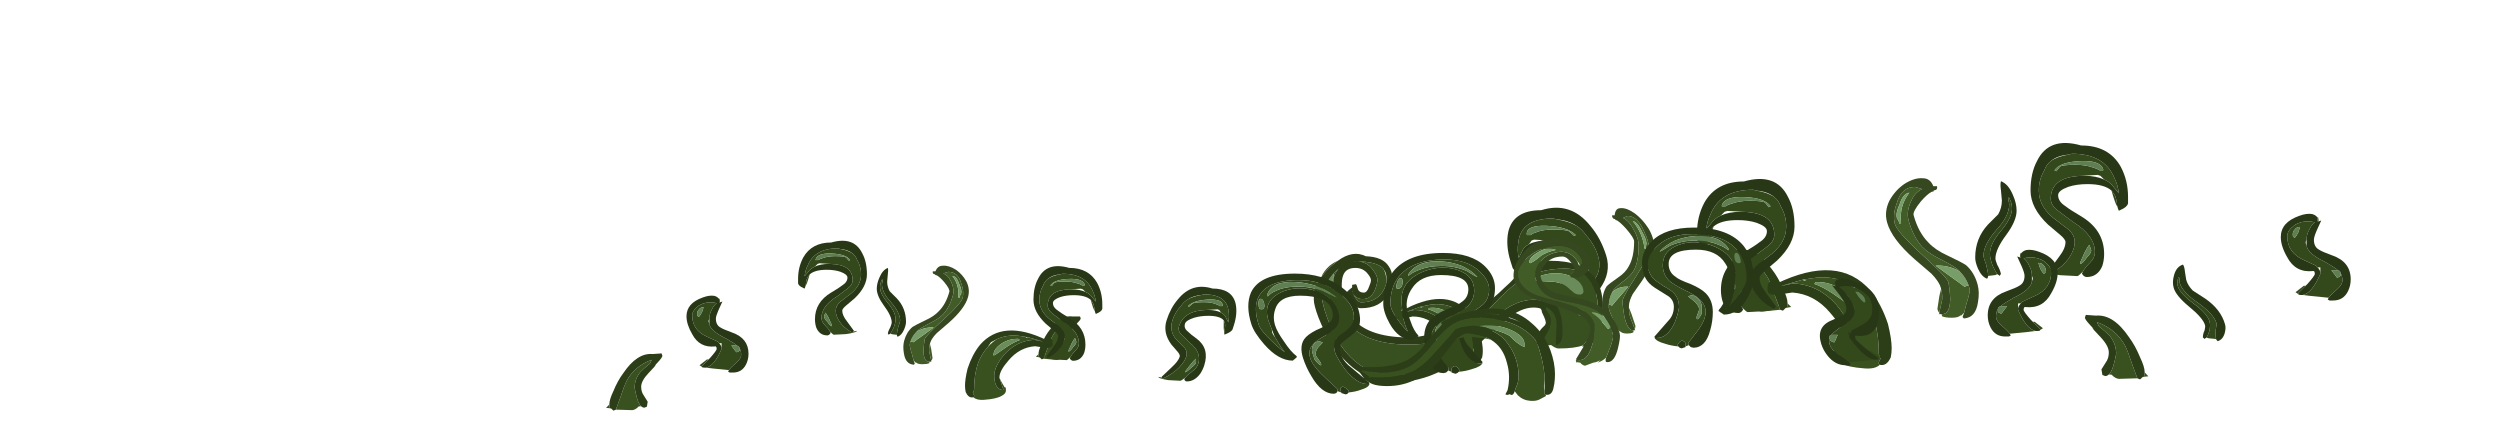 <?xml version="1.0" encoding="UTF-8" standalone="no"?>
<svg xmlns:ffdec="https://www.free-decompiler.com/flash" xmlns:xlink="http://www.w3.org/1999/xlink" ffdec:objectType="frame" height="80.25px" width="448.0px" xmlns="http://www.w3.org/2000/svg">
  <g transform="matrix(1.0, 0.0, 0.0, 1.0, 221.9, 68.25)">
    <use ffdec:characterId="2122" height="4.7" transform="matrix(2.925, 0.0, 0.0, 2.925, -98.88, -15.237)" width="3.8" xlink:href="#shape0"/>
    <use ffdec:characterId="2123" height="3.4" transform="matrix(2.925, -0.205, 0.0, 2.925, -113.291, -4.369)" width="3.45" xlink:href="#shape1"/>
    <use ffdec:characterId="2124" height="5.3" transform="matrix(2.328, 0.0, 0.0, 2.328, -64.782, -20.237)" width="2.25" xlink:href="#shape2"/>
    <use ffdec:characterId="2123" height="3.4" transform="matrix(2.328, 0.0, 0.0, 2.328, -36.27, -11.652)" width="3.45" xlink:href="#shape1"/>
    <use ffdec:characterId="2125" height="7.3" transform="matrix(2.328, 0.0, 0.0, 2.328, -36.704, -20.593)" width="5.3" xlink:href="#shape3"/>
    <use ffdec:characterId="2125" height="7.3" transform="matrix(-2.328, 0.0, 0.0, 2.328, -66.546, -25.143)" width="5.3" xlink:href="#shape3"/>
    <use ffdec:characterId="2125" height="7.3" transform="matrix(2.328, 0.0, -0.74, 2.328, -10.926, -16.893)" width="5.3" xlink:href="#shape3"/>
    <use ffdec:characterId="2126" height="5.2" transform="matrix(2.328, -0.163, 0.0, 2.328, -48.97, -8.468)" width="6.75" xlink:href="#shape4"/>
    <use ffdec:characterId="2127" height="9.7" transform="matrix(-2.328, 0.0, -0.499, 1.829, -46.895, -20.633)" width="4.0" xlink:href="#shape5"/>
    <use ffdec:characterId="2124" height="5.3" transform="matrix(-3.297, 0.0, 0.0, 3.297, 139.474, -35.778)" width="2.25" xlink:href="#shape2"/>
    <use ffdec:characterId="2123" height="3.4" transform="matrix(-3.297, 0.0, 0.0, 3.297, 99.087, -23.621)" width="3.45" xlink:href="#shape1"/>
    <use ffdec:characterId="2125" height="7.3" transform="matrix(-3.297, 0.0, 0.0, 3.297, 99.677, -36.226)" width="5.3" xlink:href="#shape3"/>
    <use ffdec:characterId="2125" height="7.3" transform="matrix(3.297, 0.0, 0.0, 3.297, 141.972, -42.676)" width="5.3" xlink:href="#shape3"/>
    <use ffdec:characterId="2125" height="7.3" transform="matrix(-3.297, 0.0, 1.048, 3.297, 63.193, -31.076)" width="5.3" xlink:href="#shape3"/>
    <use ffdec:characterId="2126" height="5.2" transform="matrix(-3.297, -0.231, 0.0, 3.297, 117.087, -19.034)" width="6.75" xlink:href="#shape4"/>
    <use ffdec:characterId="2127" height="9.7" transform="matrix(3.297, 0.0, 0.706, 2.59, 114.108, -36.306)" width="4.0" xlink:href="#shape5"/>
    <use ffdec:characterId="2122" height="4.7" transform="matrix(-3.297, 0.0, 0.0, 3.297, 146.831, -23.446)" width="3.8" xlink:href="#shape0"/>
    <use ffdec:characterId="2122" height="4.7" transform="matrix(3.297, 0.0, 0.0, 3.297, 186.819, -29.896)" width="3.8" xlink:href="#shape0"/>
    <use ffdec:characterId="2122" height="4.7" transform="matrix(-3.297, 0.0, 1.048, 3.297, 113.281, -18.296)" width="3.8" xlink:href="#shape0"/>
    <use ffdec:characterId="2123" height="3.4" transform="matrix(-3.297, -0.231, 0.0, 3.297, 163.087, -11.198)" width="3.45" xlink:href="#shape1"/>
    <use ffdec:characterId="2124" height="5.3" transform="matrix(3.297, 0.0, 0.706, 2.59, 166.489, -20.84)" width="2.25" xlink:href="#shape2"/>
    <use ffdec:characterId="2127" height="9.7" transform="matrix(-2.328, 0.0, 0.0, 2.328, 74.543, -30.945)" width="4.0" xlink:href="#shape5"/>
    <use ffdec:characterId="2130" height="9.9" transform="matrix(-2.328, 0.0, 0.0, 2.328, 65.333, -22.798)" width="22.25" xlink:href="#shape6"/>
    <use ffdec:characterId="2123" height="3.4" transform="matrix(-1.871, 0.0, -0.798, 2.328, 60.645, -14.202)" width="3.45" xlink:href="#shape1"/>
    <use ffdec:characterId="2126" height="5.2" transform="matrix(-2.328, 0.0, 0.0, 2.328, 43.82, -14.678)" width="6.75" xlink:href="#shape4"/>
    <use ffdec:characterId="2128" height="9.3" transform="matrix(-2.328, 0.0, 0.0, 2.328, 46.0, -22.921)" width="8.6" xlink:href="#shape7"/>
    <use ffdec:characterId="2128" height="9.3" transform="matrix(2.328, 0.0, 0.0, 2.328, 72.35, -27.471)" width="8.6" xlink:href="#shape7"/>
    <use ffdec:characterId="2128" height="9.3" transform="matrix(-2.328, 0.0, 0.74, 2.328, 19.482, -19.221)" width="8.6" xlink:href="#shape7"/>
    <use ffdec:characterId="2129" height="6.9" transform="matrix(-2.328, -0.163, 0.0, 2.328, 56.753, -12.175)" width="15.25" xlink:href="#shape8"/>
    <use ffdec:characterId="2131" height="12.45" transform="matrix(2.328, 0.0, 0.499, 1.829, 47.42, -25.48)" width="7.0" xlink:href="#shape9"/>
  </g>
  <defs>
    <g id="shape0" transform="matrix(1.0, 0.0, 0.0, 1.0, -0.4, 4.2)">
      <path d="M2.4 -4.0 L2.4 -4.05 Q2.45 -4.0 2.45 -3.9 L2.45 -3.8 2.4 -3.8 2.4 -4.0 M3.0 0.35 L2.0 0.25 1.6 0.2 Q2.1 0.1 2.55 -0.95 L2.55 -1.05 2.55 -1.3 2.4 -1.3 2.3 -1.4 1.65 -1.7 Q0.75 -2.1 0.75 -3.0 0.75 -3.3 1.15 -3.6 1.65 -3.9 2.25 -3.75 2.05 -3.6 1.95 -3.35 1.8 -3.1 1.8 -2.8 1.75 -2.7 1.75 -2.65 1.75 -2.6 1.8 -2.5 1.85 -2.05 2.8 -1.6 3.25 -1.35 3.5 -1.15 L3.15 -1.15 3.45 -0.75 3.5 -0.75 3.6 -0.8 3.65 -0.85 3.65 -1.0 Q3.75 -0.8 3.75 -0.6 3.75 -0.35 3.45 -0.1 3.15 0.15 3.0 0.35 M1.35 0.15 L1.2 0.05 1.65 -0.3 1.75 -0.3 1.35 0.1 1.35 0.15 M1.15 -2.9 Q1.25 -3.0 1.35 -3.2 L1.45 -3.5 Q1.25 -3.5 1.15 -3.35 1.05 -3.25 1.05 -3.1 1.05 -2.95 1.1 -2.95 L1.15 -2.9" fill="#33491c" fill-rule="evenodd" stroke="none"/>
      <path d="M3.5 -1.15 Q3.65 -1.1 3.65 -1.0 L3.65 -0.85 3.6 -0.8 3.5 -0.75 3.45 -0.75 3.15 -1.15 3.5 -1.15 M1.15 -2.9 L1.1 -2.95 Q1.05 -2.95 1.05 -3.1 1.05 -3.25 1.15 -3.35 1.25 -3.5 1.45 -3.5 L1.35 -3.2 Q1.25 -3.0 1.15 -2.9" fill="#5f7f52" fill-rule="evenodd" stroke="none"/>
      <path d="M2.45 -3.8 L2.6 -3.85 2.35 -3.3 Q2.2 -2.95 2.2 -2.8 2.2 -2.4 2.5 -2.25 2.65 -2.15 3.2 -1.95 4.2 -1.6 4.2 -0.65 4.2 -0.3 4.05 0.0 3.8 0.5 3.25 0.5 L3.05 0.5 2.95 0.45 3.0 0.35 Q3.15 0.15 3.45 -0.1 3.75 -0.35 3.75 -0.6 3.75 -0.8 3.65 -1.0 3.65 -1.1 3.5 -1.15 3.25 -1.35 2.8 -1.6 1.85 -2.05 1.8 -2.5 L1.8 -2.8 Q1.8 -3.1 1.95 -3.35 2.05 -3.6 2.25 -3.75 1.65 -3.9 1.15 -3.6 0.75 -3.3 0.75 -3.0 0.75 -2.1 1.65 -1.7 L2.3 -1.4 2.4 -1.3 Q2.5 -1.2 2.55 -1.05 L2.55 -0.95 Q2.1 0.1 1.6 0.2 L1.5 0.2 Q1.35 0.2 1.35 0.15 L1.35 0.1 1.75 -0.3 1.85 -0.4 Q2.25 -0.85 2.25 -0.95 2.25 -1.05 2.2 -1.1 L2.15 -1.1 Q1.2 -1.0 0.75 -1.85 0.4 -2.45 0.4 -2.95 0.4 -3.75 1.4 -4.1 1.8 -4.25 2.1 -4.2 2.3 -4.15 2.4 -4.0 L2.4 -3.8 2.45 -3.8" fill="#283816" fill-rule="evenodd" stroke="none"/>
    </g>
    <g id="shape1" transform="matrix(1.0, 0.0, 0.0, 1.0, -0.55, 2.6)">
      <path d="M3.5 -1.75 L3.6 -1.9 3.55 -1.8 3.5 -1.75 M0.75 0.35 Q0.75 0.5 0.8 0.6 L0.85 0.6 0.55 0.55 0.75 0.35 M1.15 0.7 L1.45 -0.1 Q1.65 -0.7 1.8 -1.0 2.3 -1.9 3.35 -2.2 L3.25 -2.0 3.2 -1.95 Q2.85 -1.7 2.65 -1.5 2.3 -1.1 2.3 -0.55 2.35 -0.25 2.45 0.1 2.55 0.45 2.7 0.6 L2.55 0.6 Q2.35 0.8 2.15 0.8 L1.15 0.7" fill="#39511f" fill-rule="evenodd" stroke="none"/>
      <path d="M3.5 -1.75 L3.15 -1.4 Q2.7 -0.95 2.7 -0.6 2.7 -0.35 2.8 -0.15 L3.1 0.35 3.05 0.65 2.9 0.7 Q2.8 0.7 2.7 0.6 2.55 0.45 2.45 0.1 2.35 -0.25 2.3 -0.55 2.3 -1.1 2.65 -1.5 2.85 -1.7 3.2 -1.95 L3.25 -2.0 3.35 -2.2 Q2.3 -1.9 1.8 -1.0 1.65 -0.7 1.45 -0.1 L1.15 0.7 1.0 0.75 0.85 0.6 0.8 0.6 Q0.75 0.5 0.75 0.35 0.75 0.05 1.0 -0.45 1.25 -1.05 1.6 -1.5 2.45 -2.7 3.4 -2.55 L3.95 -2.55 4.0 -2.4 Q4.0 -2.3 3.7 -2.0 L3.6 -1.9 3.5 -1.75" fill="#2c3e18" fill-rule="evenodd" stroke="none"/>
    </g>
    <g id="shape2" transform="matrix(1.0, 0.0, 0.0, 1.0, 0.25, 5.15)">
      <path d="M0.8 -0.1 Q0.9 -0.25 1.05 -0.55 1.2 -0.95 1.2 -1.2 1.2 -1.75 0.6 -2.45 0.05 -3.1 0.0 -3.6 L0.0 -3.7 Q0.0 -3.85 0.05 -4.0 L0.15 -4.25 0.2 -4.25 0.2 -4.15 0.15 -3.9 Q0.15 -3.25 0.85 -2.5 1.55 -1.7 1.55 -1.1 1.55 -1.0 1.4 -0.6 1.3 -0.2 1.3 -0.05 L1.3 0.0 0.9 -0.05 0.8 -0.1" fill="#32471c" fill-rule="evenodd" stroke="none"/>
      <path d="M1.3 0.0 L1.3 -0.05 Q1.3 -0.2 1.4 -0.6 1.55 -1.0 1.55 -1.1 1.55 -1.7 0.85 -2.5 0.15 -3.25 0.15 -3.9 L0.2 -4.15 0.2 -4.25 0.15 -4.25 0.05 -4.0 Q0.0 -3.85 0.0 -3.7 L0.0 -3.6 Q0.05 -3.1 0.6 -2.45 1.2 -1.75 1.2 -1.2 1.2 -0.95 1.05 -0.55 0.9 -0.25 0.8 -0.1 L0.65 0.0 0.65 -0.05 0.6 -0.1 Q0.65 -0.35 0.8 -0.6 0.9 -0.85 0.9 -0.95 0.9 -1.45 0.3 -2.25 -0.25 -3.0 -0.25 -3.55 -0.25 -3.95 -0.05 -4.4 0.2 -5.0 0.6 -5.15 0.65 -5.0 0.6 -4.65 L0.55 -4.1 Q0.55 -3.7 0.75 -3.35 0.85 -3.25 1.3 -2.8 2.0 -2.05 2.0 -1.0 2.0 -0.75 1.85 -0.4 1.65 0.05 1.35 0.15 L1.3 0.05 Q1.3 0.2 1.3 0.0" fill="#273715" fill-rule="evenodd" stroke="none"/>
    </g>
    <g id="shape3" transform="matrix(1.0, 0.0, 0.0, 1.0, -0.75, 7.0)">
      <path d="M4.7 -5.5 L4.7 -5.55 Q4.55 -6.05 3.45 -6.0 2.35 -5.95 2.05 -5.5 L2.15 -5.45 2.35 -5.7 Q2.5 -5.8 3.2 -5.8 3.75 -5.8 4.15 -5.65 4.35 -5.6 4.5 -5.5 L4.7 -5.5 M3.55 -5.2 Q1.85 -5.15 1.85 -3.95 1.85 -3.6 2.25 -3.3 L3.05 -2.7 Q4.25 -1.95 4.25 -1.05 4.25 -0.75 4.0 -0.5 3.7 -0.2 3.6 0.0 3.35 0.25 3.3 0.25 L2.35 0.2 2.05 0.15 Q1.55 0.05 1.5 -0.05 L1.8 0.0 1.8 0.05 1.95 0.05 Q2.55 -0.3 2.85 -0.75 3.15 -1.2 3.15 -1.6 3.15 -1.95 2.85 -2.25 L2.2 -2.75 Q1.2 -3.45 1.2 -4.4 1.2 -5.0 1.5 -5.5 1.6 -5.8 1.85 -6.0 2.2 -6.25 2.8 -6.35 L3.0 -6.4 Q4.75 -6.4 5.3 -5.1 5.5 -4.7 5.55 -4.25 L5.3 -4.55 Q5.1 -4.85 4.75 -5.0 L4.55 -5.2 4.4 -5.25 3.55 -5.2 M5.15 -4.4 L5.3 -4.2 Q5.4 -4.05 5.45 -3.7 L5.45 -3.6 5.45 -3.55 Q5.35 -3.7 5.15 -4.4 M4.05 -1.15 L3.95 -1.45 Q3.85 -1.35 3.7 -1.05 L3.45 -0.5 3.45 -0.4 Q3.6 -0.45 3.8 -0.75 4.05 -1.0 4.05 -1.15" fill="#33491c" fill-rule="evenodd" stroke="none"/>
      <path d="M4.7 -5.5 L4.5 -5.5 Q4.35 -5.6 4.15 -5.65 3.75 -5.8 3.2 -5.8 2.5 -5.8 2.35 -5.7 L2.15 -5.45 2.05 -5.5 Q2.35 -5.95 3.45 -6.0 4.55 -6.05 4.7 -5.55 L4.7 -5.5 M4.05 -1.15 Q4.05 -1.0 3.8 -0.75 3.6 -0.45 3.45 -0.4 L3.45 -0.5 3.7 -1.05 Q3.85 -1.35 3.95 -1.45 L4.05 -1.15" fill="#5f7f52" fill-rule="evenodd" stroke="none"/>
      <path d="M3.55 -5.2 L3.7 -5.2 Q4.3 -5.2 4.75 -5.0 5.1 -4.85 5.3 -4.55 L5.55 -4.25 Q5.5 -4.7 5.3 -5.1 4.75 -6.4 3.0 -6.4 L2.8 -6.35 Q2.2 -6.3 1.85 -6.0 1.6 -5.8 1.5 -5.5 1.2 -5.0 1.2 -4.4 1.2 -3.45 2.2 -2.75 L2.85 -2.25 Q3.15 -1.95 3.15 -1.6 3.15 -1.2 2.85 -0.75 2.55 -0.3 1.95 0.05 L1.8 0.05 1.8 0.0 1.75 -0.05 2.3 -0.8 Q2.65 -1.25 2.65 -1.6 2.65 -1.75 2.35 -2.0 L1.7 -2.55 Q0.75 -3.45 0.75 -4.4 0.75 -5.35 1.1 -6.0 1.75 -7.35 3.5 -6.85 5.0 -6.85 5.65 -5.7 6.05 -4.95 6.05 -4.05 L6.05 -3.7 Q6.0 -3.5 5.65 -3.35 L5.55 -3.3 Q5.5 -3.4 5.45 -3.6 L5.45 -3.7 Q5.4 -4.05 5.3 -4.2 L5.15 -4.4 Q4.75 -4.75 3.85 -4.75 3.25 -4.75 2.8 -4.6 2.25 -4.4 2.25 -4.15 2.25 -3.8 2.65 -3.55 2.9 -3.35 3.5 -3.0 4.75 -2.25 4.75 -0.95 4.75 -0.6 4.65 -0.3 4.4 0.3 3.8 0.3 3.7 0.3 3.6 0.2 3.5 0.05 3.55 0.1 L3.6 0.0 Q3.7 -0.2 4.0 -0.5 4.25 -0.75 4.25 -1.05 4.25 -1.95 3.05 -2.7 L2.25 -3.3 Q1.85 -3.6 1.85 -3.95 1.85 -5.15 3.55 -5.2" fill="#283816" fill-rule="evenodd" stroke="none"/>
    </g>
    <g id="shape4" transform="matrix(1.0, 0.0, 0.0, 1.0, -0.55, 3.9)">
      <path d="M1.2 1.05 L1.25 1.0 1.25 0.9 1.15 0.7 1.2 0.65 1.25 0.45 Q1.25 -0.7 1.55 -1.55 1.8 -2.2 2.3 -2.75 2.65 -3.1 3.0 -3.3 3.5 -3.5 4.1 -3.5 4.55 -3.5 5.3 -3.3 L5.2 -3.25 5.35 -3.25 5.35 -3.3 6.6 -2.85 6.25 -2.95 Q5.95 -3.05 5.8 -3.05 4.5 -3.05 3.55 -2.05 2.8 -1.2 2.8 -0.5 2.8 -0.15 2.9 0.15 3.1 0.65 3.55 0.65 3.45 0.55 3.35 0.15 L3.2 -0.3 3.35 0.0 3.6 0.45 3.65 0.45 Q3.7 0.45 3.7 0.7 3.7 0.95 3.35 1.1 2.95 1.3 2.0 1.3 1.45 1.3 1.2 1.05 M4.75 -3.1 L4.7 -3.2 Q3.95 -3.3 3.3 -2.9 2.7 -2.5 2.75 -2.05 2.9 -2.1 3.75 -2.65 4.35 -3.0 4.75 -3.1" fill="#39511f" fill-rule="evenodd" stroke="none"/>
      <path d="M4.75 -3.1 Q4.35 -3.0 3.75 -2.65 2.9 -2.1 2.75 -2.05 2.7 -2.5 3.3 -2.9 3.95 -3.3 4.7 -3.2 L4.75 -3.1" fill="#6a8d5b" fill-rule="evenodd" stroke="none"/>
      <path d="M2.3 -2.75 Q1.8 -2.2 1.55 -1.55 1.25 -0.7 1.25 0.45 L1.2 0.65 1.15 0.7 1.25 0.9 1.25 1.0 1.2 1.05 1.1 1.05 Q0.8 1.05 0.6 0.6 0.55 0.35 0.55 0.1 0.55 -0.4 0.75 -1.2 1.1 -2.25 1.7 -2.95 3.45 -4.85 6.85 -2.95 L7.0 -3.05 Q7.3 -3.15 7.3 -2.65 7.3 -2.5 7.25 -2.45 7.2 -2.35 6.85 -2.35 6.75 -2.35 6.4 -2.45 L5.95 -2.55 Q4.75 -2.55 3.9 -1.6 3.2 -0.85 3.2 -0.35 L3.2 -0.3 3.35 0.15 Q3.45 0.55 3.55 0.65 3.1 0.65 2.9 0.15 2.8 -0.15 2.8 -0.5 2.8 -1.2 3.55 -2.05 4.5 -3.05 5.8 -3.05 5.95 -3.05 6.25 -2.95 L6.6 -2.85 5.35 -3.3 5.3 -3.3 Q4.55 -3.5 4.1 -3.5 3.5 -3.5 3.0 -3.3 2.75 -3.2 2.55 -3.1 L2.3 -2.75" fill="#2c3e18" fill-rule="evenodd" stroke="none"/>
    </g>
    <g id="shape5" transform="matrix(1.0, 0.0, 0.0, 1.0, 1.2, 9.75)">
      <path d="M0.75 -2.1 Q0.75 -1.7 0.65 -1.35 L0.3 -0.45 Q0.25 -0.5 0.25 -0.7 L0.55 -1.6 0.75 -2.1 M0.4 -0.35 L0.45 -0.35 Q0.85 -0.35 1.1 -1.4 1.2 -1.95 1.25 -2.55 1.25 -2.9 0.2 -4.5 -0.8 -6.05 -0.8 -6.6 -0.8 -7.2 -0.4 -8.0 0.1 -9.15 0.85 -9.15 L1.2 -9.0 Q0.8 -8.8 0.5 -8.3 0.0 -7.5 0.0 -6.85 0.0 -5.7 0.35 -5.0 0.6 -4.55 1.15 -4.15 1.75 -3.7 1.95 -3.45 L2.05 -3.25 1.9 -3.4 Q1.4 -3.75 0.8 -3.7 L1.45 -2.95 Q1.9 -2.45 2.05 -2.25 2.2 -2.3 2.3 -2.35 L2.3 -2.1 Q2.3 -1.9 1.9 -1.05 L1.65 -0.45 1.45 -0.25 1.4 -0.25 Q1.25 -0.1 0.9 -0.1 0.55 -0.1 0.4 -0.2 L0.4 -0.35 M-0.55 -6.6 L-0.45 -6.65 Q-0.3 -7.85 0.45 -8.75 0.1 -8.7 -0.25 -7.95 -0.6 -7.35 -0.6 -7.0 L-0.55 -6.8 -0.55 -6.6" fill="#425c27" fill-rule="evenodd" stroke="none"/>
      <path d="M2.05 -3.25 Q2.25 -2.9 2.3 -2.35 2.2 -2.3 2.05 -2.25 1.9 -2.45 1.45 -2.95 L0.8 -3.7 Q1.4 -3.75 1.9 -3.4 L2.05 -3.25 M-0.55 -6.6 L-0.55 -6.8 -0.6 -7.0 Q-0.6 -7.35 -0.25 -7.95 0.1 -8.7 0.45 -8.75 -0.3 -7.85 -0.45 -6.65 L-0.55 -6.6" fill="#779d68" fill-rule="evenodd" stroke="none"/>
      <path d="M0.75 -2.1 L0.75 -2.2 Q0.75 -2.6 0.45 -3.15 L-0.25 -4.15 Q-1.2 -5.55 -1.2 -6.7 -1.2 -7.45 -0.75 -8.2 -0.3 -8.9 0.3 -9.35 0.95 -9.8 1.4 -9.75 1.8 -9.75 1.85 -9.2 L2.05 -9.2 Q2.05 -9.05 1.95 -8.95 L1.8 -8.9 1.8 -8.85 1.65 -8.8 Q1.35 -8.6 0.95 -8.15 0.35 -7.45 0.35 -7.2 0.35 -6.0 0.75 -5.3 1.0 -4.8 1.6 -4.4 2.25 -3.95 2.45 -3.75 2.8 -3.25 2.8 -2.4 2.8 -1.85 2.55 -1.15 2.2 -0.1 1.55 -0.05 L1.5 -0.15 1.65 -0.45 1.9 -1.05 Q2.3 -1.9 2.3 -2.1 L2.3 -2.35 Q2.25 -2.9 2.05 -3.25 L1.95 -3.45 Q1.75 -3.7 1.15 -4.15 0.6 -4.55 0.35 -5.0 0.0 -5.7 0.0 -6.85 0.0 -7.5 0.5 -8.3 0.8 -8.8 1.2 -9.0 L0.85 -9.15 Q0.1 -9.15 -0.4 -8.0 -0.8 -7.2 -0.8 -6.6 -0.8 -6.05 0.2 -4.5 1.25 -2.9 1.25 -2.55 1.2 -1.95 1.1 -1.4 0.85 -0.35 0.45 -0.35 L0.4 -0.35 0.25 -0.35 0.3 -0.4 0.3 -0.45 0.65 -1.35 Q0.75 -1.7 0.75 -2.1" fill="#35481f" fill-rule="evenodd" stroke="none"/>
    </g>
    <g id="shape6" transform="matrix(1.0, 0.0, 0.0, 1.0, 0.1, 6.25)">
      <path d="M4.0 -4.1 L4.9 -4.15 5.25 -4.2 Q5.4 -4.2 5.5 -4.15 L5.65 -4.05 5.65 -4.1 Q4.0 -5.05 2.6 -4.6 2.05 -4.4 1.7 -4.05 1.4 -3.7 1.4 -3.4 1.4 -3.3 1.4 -3.25 1.45 -3.1 1.7 -3.1 1.95 -3.1 2.15 -3.25 L2.55 -3.6 Q3.1 -4.1 4.0 -4.1 M1.4 0.8 L0.85 0.05 Q0.45 -0.6 0.45 -0.75 L0.35 -1.5 0.3 -2.2 Q0.3 -3.05 0.65 -3.75 1.3 -5.1 2.8 -5.1 4.85 -5.1 6.3 -4.15 7.1 -3.65 8.5 -2.15 9.85 -0.7 10.85 -0.15 12.5 0.75 14.85 0.75 18.55 0.75 19.9 -1.4 20.65 -2.5 20.65 -4.1 20.65 -4.55 20.35 -4.95 L20.25 -5.1 20.65 -4.7 Q20.6 -4.65 20.6 -4.5 L20.8 -3.95 Q20.95 -3.4 20.95 -3.05 L20.95 -2.85 Q20.9 -2.75 20.95 -2.7 21.25 -2.8 21.3 -3.1 L21.35 -3.55 21.3 -3.8 21.45 -3.6 21.5 -3.55 Q21.55 -3.3 21.55 -3.05 21.55 -2.7 21.3 -1.85 20.95 -0.75 20.45 0.2 18.8 3.1 16.0 3.1 14.1 3.1 12.45 2.2 11.35 1.6 9.9 0.2 8.15 -1.45 7.7 -1.75 6.45 -2.7 5.25 -2.7 4.15 -2.7 3.85 -2.1 3.75 -1.9 3.75 -1.15 3.75 -0.5 3.8 -0.35 3.95 0.25 4.65 0.3 4.6 0.35 4.4 0.35 L4.35 0.35 Q4.35 0.4 4.25 0.45 L4.05 0.65 Q3.6 1.05 3.3 1.05 2.05 1.05 1.4 0.8 M1.75 -1.5 Q1.85 -1.6 1.85 -1.7 1.85 -2.15 1.6 -2.2 1.3 -2.25 1.3 -1.85 1.3 -1.8 1.35 -1.7 1.4 -1.45 1.65 -1.45 L1.75 -1.5 M20.3 -5.7 Q20.65 -5.55 20.95 -5.3 21.4 -4.9 21.6 -4.4 21.25 -4.9 20.8 -5.3 L20.3 -5.7 M16.8 -5.1 Q17.35 -5.65 18.8 -5.65 L19.3 -5.6 18.85 -5.65 Q18.05 -5.65 17.6 -5.0 17.25 -4.55 17.25 -4.2 17.3 -3.8 17.45 -3.45 17.75 -2.75 18.4 -2.75 18.8 -2.75 19.05 -3.05 L19.15 -3.2 Q18.8 -2.5 18.5 -2.5 17.45 -2.5 16.9 -3.25 16.55 -3.75 16.55 -4.2 16.6 -4.75 16.8 -5.1 M19.2 -3.4 L19.2 -3.35 19.15 -3.25 19.2 -3.4" fill="#384f1f" fill-rule="evenodd" stroke="none"/>
      <path d="M4.0 -4.1 Q3.1 -4.1 2.55 -3.6 L2.15 -3.25 Q1.95 -3.1 1.7 -3.1 1.45 -3.1 1.4 -3.25 1.4 -3.3 1.4 -3.4 1.4 -3.7 1.7 -4.05 2.05 -4.4 2.6 -4.6 4.0 -5.05 5.65 -4.1 L5.65 -4.05 5.5 -4.15 Q5.4 -4.2 5.25 -4.2 L4.9 -4.15 4.0 -4.1 M21.3 -3.8 L21.35 -3.55 21.3 -3.1 Q21.25 -2.8 20.95 -2.7 20.9 -2.75 20.95 -2.85 L20.95 -3.05 Q20.95 -3.4 20.8 -3.95 L20.6 -4.5 Q20.6 -4.65 20.65 -4.7 L20.85 -4.45 21.3 -3.8 M1.75 -1.5 L1.65 -1.45 Q1.4 -1.45 1.35 -1.7 1.3 -1.8 1.3 -1.85 1.3 -2.25 1.6 -2.2 1.85 -2.15 1.85 -1.7 1.85 -1.6 1.75 -1.5" fill="#698c5a" fill-rule="evenodd" stroke="none"/>
      <path d="M20.65 -4.7 L20.25 -5.1 20.35 -4.95 Q20.65 -4.55 20.65 -4.1 20.65 -2.5 19.9 -1.4 18.55 0.75 14.85 0.75 12.5 0.75 10.85 -0.15 9.85 -0.7 8.5 -2.15 7.1 -3.65 6.3 -4.15 4.85 -5.1 2.8 -5.1 1.3 -5.1 0.65 -3.75 0.3 -3.05 0.3 -2.2 L0.35 -1.5 0.45 -0.75 Q0.45 -0.6 0.85 0.05 L1.4 0.8 1.5 0.9 1.35 0.9 Q0.45 0.9 0.05 -0.65 -0.1 -1.4 -0.1 -2.2 -0.1 -3.55 0.55 -4.45 1.55 -5.7 3.9 -5.7 5.3 -5.7 6.1 -5.25 6.6 -4.9 6.6 -4.6 6.6 -4.4 7.45 -3.65 8.3 -2.8 9.45 -2.0 12.6 0.2 14.85 0.2 18.2 0.2 19.4 -1.55 20.0 -2.45 20.0 -3.75 20.0 -4.3 19.9 -4.55 19.7 -5.15 18.95 -5.15 18.35 -5.15 18.0 -4.7 17.75 -4.4 17.75 -4.2 17.75 -4.05 17.9 -3.7 18.05 -3.25 18.3 -3.25 18.65 -3.25 18.75 -3.5 18.85 -3.85 18.9 -3.9 L19.2 -3.85 19.2 -3.65 19.45 -3.45 19.6 -3.3 Q19.6 -2.95 19.3 -2.5 18.95 -2.05 18.5 -2.05 17.05 -2.05 16.45 -3.1 16.1 -3.7 16.1 -4.3 16.1 -4.9 16.4 -5.3 16.85 -6.0 18.15 -6.05 19.15 -6.55 20.3 -5.7 L20.8 -5.3 Q21.25 -4.9 21.6 -4.4 L21.7 -4.2 21.95 -3.8 22.05 -3.6 Q22.15 -3.45 22.15 -2.7 22.15 -2.3 21.8 -1.35 21.35 -0.2 20.7 0.8 18.75 3.65 16.0 3.65 14.05 3.65 12.3 2.75 11.0 2.1 9.5 0.75 8.0 -0.65 7.3 -1.2 6.2 -2.1 5.25 -2.1 4.5 -2.1 4.3 -1.7 4.25 -1.6 4.25 -1.15 4.25 -0.8 4.45 -0.65 4.75 -0.4 5.1 0.25 L4.75 0.3 4.65 0.3 Q3.95 0.25 3.8 -0.35 3.75 -0.5 3.75 -1.15 3.75 -1.9 3.85 -2.1 4.15 -2.7 5.25 -2.7 6.45 -2.7 7.7 -1.75 8.15 -1.45 9.9 0.2 11.35 1.6 12.45 2.2 14.1 3.1 16.0 3.1 18.8 3.1 20.45 0.2 20.95 -0.75 21.3 -1.85 21.55 -2.7 21.55 -3.05 21.55 -3.3 21.5 -3.55 L21.45 -3.6 21.3 -3.8 20.85 -4.45 20.65 -4.7 M16.55 -4.2 Q16.55 -3.75 16.9 -3.25 17.45 -2.5 18.5 -2.5 18.8 -2.5 19.15 -3.2 L19.05 -3.05 Q18.8 -2.75 18.4 -2.75 17.75 -2.75 17.45 -3.45 17.3 -3.8 17.25 -4.2 17.25 -4.55 17.6 -5.0 18.05 -5.65 18.85 -5.65 L19.3 -5.6 18.8 -5.65 Q17.35 -5.65 16.8 -5.1 L16.75 -5.0 Q16.55 -4.8 16.55 -4.25 L16.55 -4.2 M19.2 -3.4 L19.15 -3.25 19.2 -3.35 19.2 -3.4" fill="#2c3d18" fill-rule="evenodd" stroke="none"/>
    </g>
    <g id="shape7" transform="matrix(1.0, 0.0, 0.0, 1.0, 0.0, 8.0)">
      <path d="M5.7 -7.15 Q5.05 -7.4 4.15 -7.35 3.3 -7.3 2.55 -7.0 1.8 -6.65 1.35 -6.15 1.45 -6.15 2.15 -6.6 3.05 -7.0 4.1 -7.0 5.15 -7.0 5.95 -6.65 6.35 -6.5 6.65 -6.25 L6.7 -6.3 Q6.4 -6.85 5.7 -7.15 M1.0 0.45 L1.0 0.5 1.15 0.5 Q1.95 0.5 2.5 -0.65 2.75 -1.25 2.85 -1.85 2.85 -2.5 2.5 -2.9 2.3 -3.15 1.65 -3.5 1.1 -3.85 0.85 -4.1 0.45 -4.55 0.45 -5.2 0.45 -5.9 1.2 -6.6 2.15 -7.5 3.9 -7.5 6.45 -7.5 7.5 -6.05 8.05 -5.25 8.05 -4.1 8.05 -3.6 7.4 -2.75 7.05 -2.25 6.7 -1.95 6.9 -2.3 7.05 -2.95 L7.1 -3.1 Q7.2 -3.3 7.2 -3.5 L7.15 -3.7 7.2 -4.35 Q7.2 -5.45 6.35 -6.1 5.55 -6.7 4.4 -6.85 3.3 -6.95 2.45 -6.5 1.6 -6.05 1.6 -5.1 1.6 -4.4 2.1 -3.9 2.45 -3.6 3.25 -3.2 4.1 -2.8 4.35 -2.55 4.9 -2.1 4.9 -1.5 4.9 -0.85 4.2 0.05 L3.55 0.9 3.6 1.05 3.35 1.15 3.35 1.0 Q3.35 0.8 3.2 0.75 3.0 0.6 2.75 1.0 L2.75 1.15 2.8 1.15 Q2.25 1.1 1.8 0.95 1.05 0.75 0.95 0.45 L1.0 0.45 M7.6 -5.45 Q7.5 -6.0 7.3 -6.05 7.1 -6.1 7.1 -5.75 L7.15 -5.5 Q7.25 -5.25 7.45 -5.25 7.55 -5.25 7.6 -5.3 L7.6 -5.45 M3.55 -2.7 L4.05 -2.3 Q4.4 -1.95 4.4 -1.7 4.4 -1.65 4.3 -1.4 4.2 -1.15 4.2 -1.1 4.2 -0.95 4.25 -0.95 L4.3 -0.95 Q4.5 -1.15 4.6 -1.4 L4.6 -1.9 Q4.6 -2.25 4.3 -2.55 3.95 -2.9 3.55 -2.7" fill="#33491c" fill-rule="evenodd" stroke="none"/>
      <path d="M5.7 -7.15 Q6.4 -6.85 6.7 -6.3 L6.65 -6.25 Q6.35 -6.5 5.95 -6.65 5.15 -7.0 4.1 -7.0 3.05 -7.0 2.15 -6.6 1.45 -6.15 1.35 -6.15 1.8 -6.65 2.55 -7.0 3.3 -7.3 4.15 -7.35 5.05 -7.4 5.7 -7.15 M3.55 -2.7 Q3.95 -2.9 4.3 -2.55 4.6 -2.25 4.6 -1.9 L4.6 -1.4 Q4.5 -1.15 4.3 -0.95 L4.25 -0.95 Q4.2 -0.95 4.2 -1.1 4.2 -1.15 4.3 -1.4 4.4 -1.65 4.4 -1.7 4.4 -1.95 4.05 -2.3 L3.55 -2.7 M7.6 -5.45 L7.6 -5.3 Q7.55 -5.25 7.45 -5.25 7.25 -5.25 7.15 -5.5 L7.1 -5.75 Q7.1 -6.1 7.3 -6.05 7.5 -6.0 7.6 -5.45" fill="#5f7f52" fill-rule="evenodd" stroke="none"/>
      <path d="M7.1 -3.1 L7.05 -2.95 Q6.9 -2.3 6.7 -1.95 7.05 -2.25 7.4 -2.75 8.05 -3.6 8.05 -4.1 8.05 -5.25 7.5 -6.05 6.45 -7.5 3.9 -7.5 2.15 -7.5 1.2 -6.6 0.45 -5.9 0.45 -5.2 0.45 -4.55 0.85 -4.1 1.1 -3.85 1.65 -3.5 2.3 -3.15 2.5 -2.9 2.85 -2.5 2.85 -1.85 2.75 -1.25 2.5 -0.65 1.95 0.5 1.15 0.5 L1.0 0.5 1.0 0.45 0.95 0.4 Q1.2 0.1 2.0 -0.8 2.45 -1.25 2.45 -1.9 2.45 -2.4 2.05 -2.7 L1.25 -3.2 Q0.65 -3.55 0.4 -3.9 0.0 -4.45 0.0 -5.3 0.0 -6.2 0.75 -6.95 1.8 -8.0 4.0 -8.0 6.7 -8.0 7.85 -6.55 8.6 -5.55 8.6 -4.1 8.6 -3.45 8.1 -2.55 7.4 -1.3 6.3 -1.3 L6.0 -1.5 5.95 -1.55 5.9 -1.55 5.9 -1.65 Q6.25 -2.0 6.5 -2.75 6.8 -3.5 6.8 -4.0 6.8 -4.65 6.4 -5.25 5.75 -6.3 4.15 -6.3 2.05 -6.3 2.05 -5.2 2.05 -4.55 2.6 -4.2 2.8 -4.0 3.75 -3.65 4.55 -3.3 4.9 -2.95 5.45 -2.4 5.45 -1.5 5.45 -0.8 5.25 -0.1 4.9 1.25 3.95 1.25 L3.75 1.2 3.6 1.05 3.55 0.9 4.2 0.05 Q4.9 -0.85 4.9 -1.5 4.9 -2.1 4.35 -2.55 4.1 -2.8 3.25 -3.2 2.45 -3.6 2.1 -3.9 1.6 -4.4 1.6 -5.1 1.6 -6.05 2.45 -6.5 3.3 -6.95 4.4 -6.85 5.55 -6.7 6.35 -6.1 7.2 -5.45 7.2 -4.35 L7.15 -3.7 7.1 -3.1 M2.8 1.15 L2.75 1.15 2.75 1.0 Q3.0 0.6 3.2 0.75 3.35 0.8 3.35 1.0 L3.35 1.15 3.35 1.2 3.05 1.3 Q2.85 1.25 2.8 1.15" fill="#283816" fill-rule="evenodd" stroke="none"/>
    </g>
    <g id="shape8" transform="matrix(1.0, 0.0, 0.0, 1.0, -0.45, 5.5)">
      <path d="M5.6 -3.95 Q5.45 -3.85 5.25 -3.75 4.55 -3.5 4.1 -2.9 3.25 -1.85 3.25 -0.4 3.25 0.0 3.45 0.45 L3.5 0.55 3.55 0.75 3.3 1.05 Q2.9 1.4 2.35 1.4 1.9 1.4 1.65 1.25 L1.15 0.95 1.15 0.85 1.25 0.8 1.25 0.5 1.25 0.55 Q1.3 0.4 1.3 0.2 L1.25 -0.3 1.25 -0.6 Q1.35 -1.65 1.65 -2.55 1.75 -2.95 1.95 -3.3 3.2 -4.75 5.9 -4.75 7.45 -4.75 8.45 -4.0 8.85 -3.7 9.4 -3.05 L9.5 -2.9 9.7 -2.55 9.8 -2.5 9.95 -2.35 Q10.8 -1.2 11.5 -0.7 12.6 0.05 14.25 0.05 L15.2 -0.05 15.2 0.0 15.3 -0.05 15.35 0.05 15.1 0.2 14.7 0.45 Q12.6 0.45 11.2 -0.35 10.6 -0.8 10.05 -1.35 L8.8 -2.85 8.7 -2.95 8.1 -3.7 Q7.1 -4.15 6.25 -4.05 L6.2 -4.1 Q4.95 -4.35 3.85 -3.95 2.8 -3.55 2.8 -2.95 L2.8 -2.7 Q3.35 -2.9 3.95 -3.5 4.55 -3.8 5.6 -3.95 M5.4 -3.1 Q6.1 -3.45 7.15 -3.45 7.55 -3.45 8.05 -2.95 7.45 -3.2 6.75 -3.2 6.0 -3.2 5.4 -3.1" fill="#39511f" fill-rule="evenodd" stroke="none"/>
      <path d="M5.6 -3.95 Q4.55 -3.8 3.95 -3.5 3.35 -2.9 2.8 -2.7 L2.8 -2.95 Q2.8 -3.55 3.85 -3.95 4.95 -4.35 6.2 -4.1 L6.25 -4.05 Q5.9 -4.05 5.6 -3.95" fill="#6a8d5b" fill-rule="evenodd" stroke="none"/>
      <path d="M3.1 -4.6 Q4.25 -5.05 5.85 -5.1 L5.1 -5.1 5.1 -5.05 5.05 -5.1 Q3.95 -5.0 3.1 -4.6 M3.55 0.75 L3.5 0.55 3.45 0.45 Q3.25 0.0 3.25 -0.4 3.25 -1.85 4.1 -2.9 4.55 -3.5 5.25 -3.75 5.45 -3.85 5.6 -3.95 5.9 -4.05 6.25 -4.05 7.1 -4.15 8.1 -3.7 L8.7 -2.95 8.8 -2.85 10.05 -1.35 Q10.6 -0.8 11.2 -0.35 12.6 0.45 14.7 0.45 L15.1 0.2 15.35 0.05 15.5 -0.05 15.2 -0.05 14.25 0.05 Q12.6 0.05 11.5 -0.7 10.8 -1.2 9.95 -2.35 L9.4 -3.05 Q8.85 -3.7 8.45 -4.0 7.45 -4.75 5.9 -4.75 3.2 -4.75 1.95 -3.3 1.75 -2.95 1.65 -2.55 1.35 -1.65 1.25 -0.6 L1.25 -0.3 1.25 0.5 1.25 0.8 1.15 0.85 1.1 0.85 Q0.65 0.85 0.55 0.2 L0.5 -0.05 Q0.45 -0.4 0.45 -0.8 0.45 -1.65 0.8 -2.6 1.3 -3.85 2.2 -4.55 4.2 -6.25 7.6 -4.95 8.15 -4.8 8.55 -4.5 L9.2 -4.2 9.2 -4.05 9.15 -4.0 Q9.55 -3.55 10.25 -2.65 11.05 -1.5 11.95 -1.0 13.25 -0.3 15.55 -0.3 L15.55 -0.1 Q15.65 -0.15 15.7 -0.15 L15.2 0.5 15.15 0.55 15.2 0.6 14.65 0.9 Q14.35 1.05 13.75 1.05 11.2 1.05 9.35 -1.2 L8.2 -2.75 8.05 -2.95 Q7.55 -3.45 7.15 -3.45 6.1 -3.45 5.4 -3.1 4.45 -2.6 4.15 -1.4 3.85 -0.4 4.1 0.7 L4.25 1.0 4.25 1.05 Q4.1 1.1 3.95 1.0 L3.8 1.05 Q3.65 1.05 3.55 0.75" fill="#2c3e18" fill-rule="evenodd" stroke="none"/>
    </g>
    <g id="shape9" transform="matrix(1.0, 0.0, 0.0, 1.0, 3.65, 12.4)">
      <path d="M-0.55 -0.55 Q-0.5 -0.5 -0.3 -0.5 0.4 -0.5 1.1 -2.25 1.4 -3.1 1.6 -4.0 1.6 -4.95 0.85 -5.5 0.4 -5.85 -0.85 -6.3 L-1.1 -6.35 -1.2 -6.4 -1.1 -6.4 Q-2.15 -6.75 -2.55 -7.05 -3.3 -7.65 -3.3 -8.6 -3.3 -9.45 -2.2 -10.5 -0.9 -11.7 0.5 -11.7 1.3 -11.7 1.7 -11.1 2.0 -10.65 2.0 -10.2 2.0 -9.95 1.6 -9.6 L1.65 -9.7 1.65 -9.75 1.7 -9.85 1.7 -9.9 Q1.7 -10.0 1.6 -10.2 1.45 -10.75 1.05 -11.0 0.55 -11.25 -0.15 -10.95 -0.9 -10.65 -1.4 -9.95 -1.75 -9.5 -1.9 -8.95 L-1.95 -8.8 -2.0 -8.55 Q-2.0 -8.25 -1.95 -8.0 -1.85 -7.1 -1.2 -6.65 -0.85 -6.4 0.45 -6.1 1.6 -5.8 2.05 -5.35 2.35 -5.1 2.55 -4.7 L2.45 -4.8 Q2.1 -5.2 1.65 -5.2 L1.65 -5.1 Q2.0 -4.8 2.2 -4.3 L2.55 -3.55 Q2.75 -3.65 2.8 -3.75 L2.8 -3.15 Q2.8 -2.65 2.35 -1.8 L1.8 -0.75 Q1.5 -0.45 1.05 -0.25 L1.3 -0.5 Q1.0 -0.3 0.7 -0.25 L0.0 0.05 Q-0.2 0.0 -0.3 -0.25 L-0.55 -0.3 -0.55 -0.25 Q-0.6 -0.2 -0.6 -0.45 L-0.55 -0.55 M1.2 -9.3 L1.1 -9.15 0.95 -8.95 0.8 -8.95 1.2 -9.3 M-2.1 -10.05 L-2.05 -9.95 -2.05 -10.0 Q-1.6 -10.25 -1.05 -10.75 -0.55 -11.1 0.2 -11.3 -0.4 -11.65 -1.25 -11.05 -2.1 -10.5 -2.1 -10.05" fill="#425c27" fill-rule="evenodd" stroke="none"/>
      <path d="M2.55 -4.7 Q2.7 -4.3 2.8 -3.75 2.75 -3.65 2.55 -3.55 L2.2 -4.3 Q2.0 -4.8 1.65 -5.1 L1.65 -5.2 Q2.1 -5.2 2.45 -4.8 L2.55 -4.7 M-2.1 -10.05 Q-2.1 -10.5 -1.25 -11.05 -0.4 -11.65 0.2 -11.3 -0.55 -11.1 -1.05 -10.75 -1.6 -10.25 -2.05 -10.0 L-2.05 -9.95 -2.1 -10.05" fill="#779d68" fill-rule="evenodd" stroke="none"/>
      <path d="M-0.55 -0.55 L-0.55 -0.6 0.55 -2.2 Q1.2 -3.15 1.2 -3.85 1.2 -4.55 0.45 -5.05 0.05 -5.35 -1.2 -5.9 -2.4 -6.4 -2.9 -6.8 -3.65 -7.5 -3.65 -8.45 -3.65 -8.8 -3.4 -9.45 -3.1 -10.15 -2.6 -10.75 -1.35 -12.4 0.4 -12.4 1.15 -12.4 1.8 -11.95 2.4 -11.55 2.4 -11.25 2.4 -11.1 2.5 -10.9 2.6 -10.7 2.6 -10.6 2.6 -10.05 2.35 -9.5 1.9 -8.6 1.05 -8.6 L0.8 -8.6 0.75 -8.7 0.85 -8.75 0.85 -8.8 0.95 -8.95 1.1 -9.15 1.2 -9.3 1.25 -9.45 Q1.25 -9.7 1.1 -10.05 0.9 -10.65 0.55 -10.65 -0.35 -10.65 -1.0 -9.8 -1.55 -9.15 -1.55 -8.6 -1.55 -7.55 -0.8 -7.1 -0.5 -6.95 0.9 -6.55 2.05 -6.2 2.55 -5.6 3.35 -4.75 3.35 -3.1 3.35 -2.75 2.9 -1.65 2.35 -0.3 1.8 -0.3 L1.65 -0.35 1.7 -0.35 1.7 -0.5 1.8 -0.75 2.35 -1.8 Q2.8 -2.65 2.8 -3.15 L2.8 -3.75 Q2.7 -4.3 2.55 -4.7 2.35 -5.1 2.05 -5.35 1.6 -5.8 0.45 -6.1 -0.85 -6.4 -1.2 -6.65 -1.85 -7.1 -1.95 -8.0 L-1.95 -8.35 Q-1.95 -8.65 -1.9 -8.95 -1.75 -9.5 -1.4 -9.95 -0.9 -10.65 -0.15 -10.95 0.55 -11.25 1.05 -11.0 1.45 -10.75 1.6 -10.2 L1.65 -9.75 1.65 -9.7 1.6 -9.6 Q2.0 -9.95 2.0 -10.2 2.0 -10.65 1.7 -11.1 1.3 -11.7 0.5 -11.7 -0.9 -11.7 -2.2 -10.5 -3.3 -9.45 -3.3 -8.6 -3.3 -7.65 -2.55 -7.05 -2.15 -6.75 -1.1 -6.4 L-1.1 -6.35 -0.85 -6.3 Q0.4 -5.85 0.85 -5.5 1.6 -4.95 1.6 -4.0 1.4 -3.1 1.1 -2.25 0.4 -0.5 -0.3 -0.5 -0.5 -0.5 -0.55 -0.55" fill="#35481f" fill-rule="evenodd" stroke="none"/>
    </g>
  </defs>
</svg>
